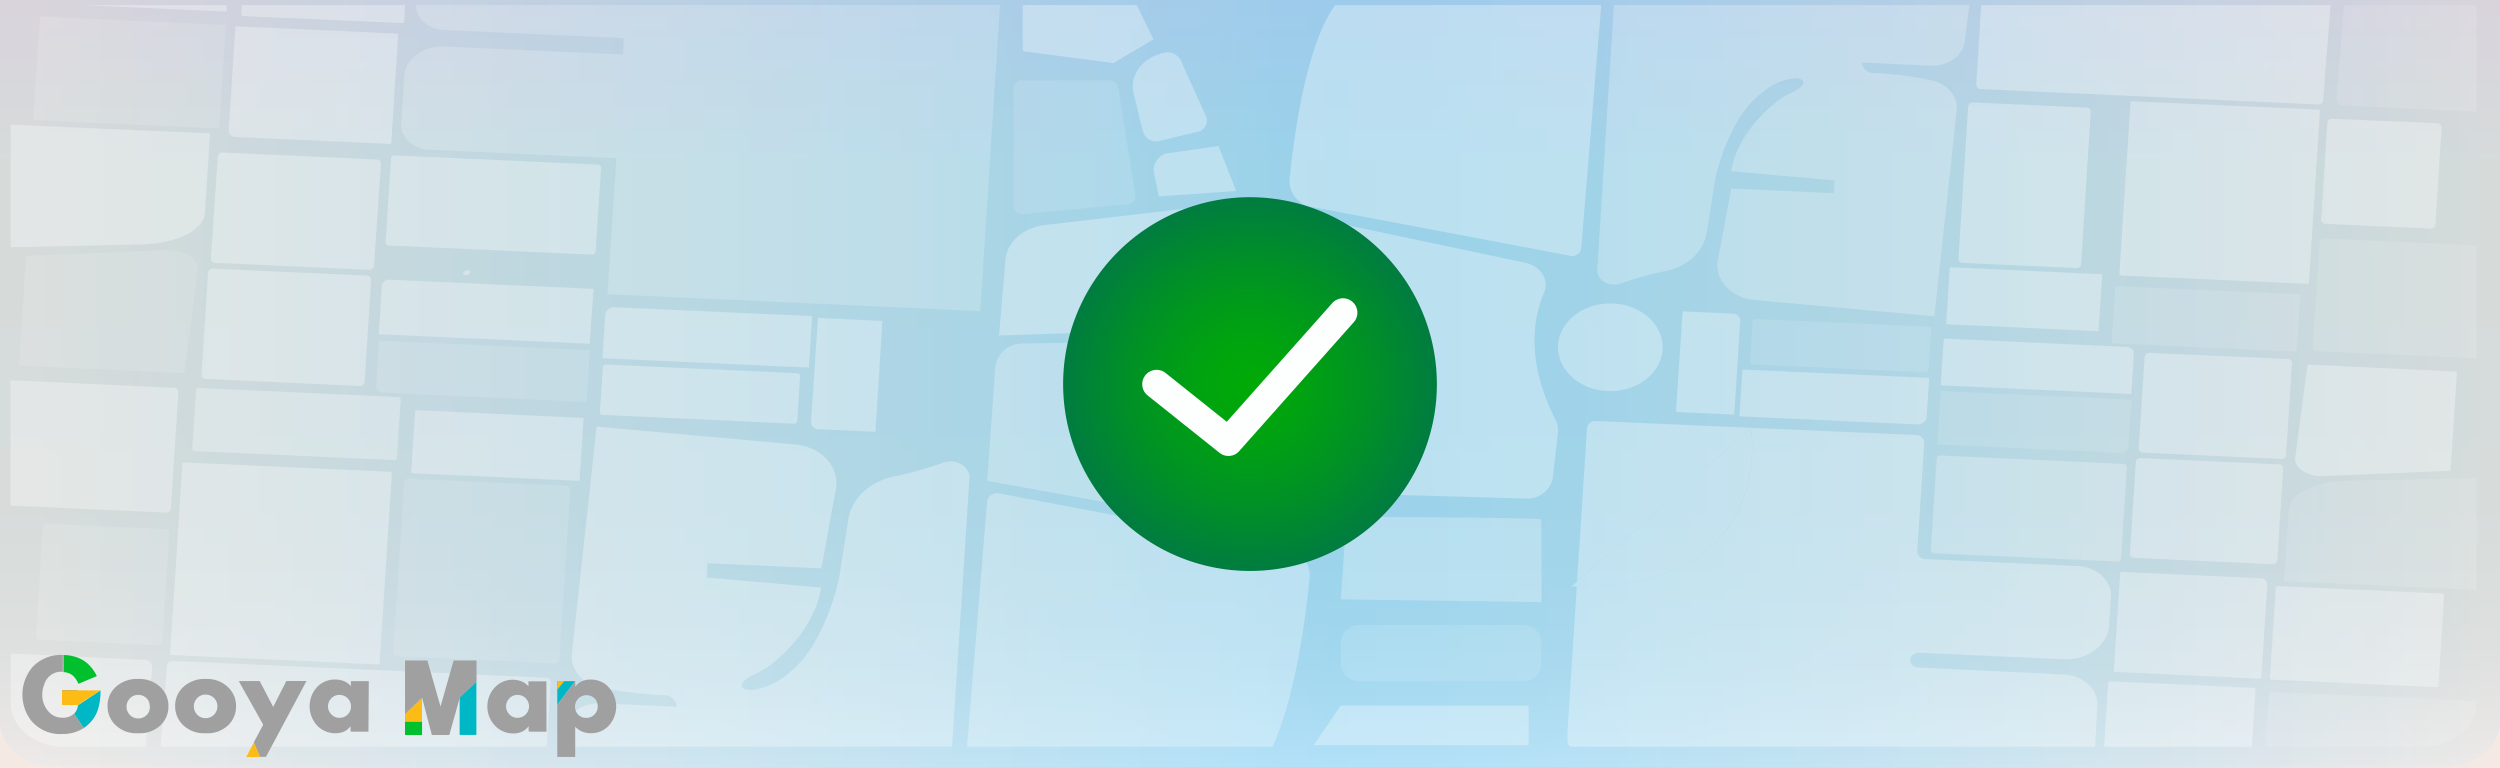<svg xmlns="http://www.w3.org/2000/svg" viewBox="0 0 358 110"><rect x="0" y="0" width="358" height="110" fill="#333333" stroke="none"/><style><![CDATA[.E{opacity:.38}.F{fill:#a0a0a0}.G{fill:#fdbb16}.H{fill:#00b8c5}]]></style><defs><linearGradient id="A" x1="-2.15" y1="55" x2="355.85" y2="55" gradientUnits="userSpaceOnUse"><stop offset=".02" stop-color="#f5e9e4"/><stop offset=".54" stop-color="#acdff7"/><stop offset=".63" stop-color="#b4e0f5"/><stop offset=".79" stop-color="#cbe3ef"/><stop offset=".98" stop-color="#f0e8e5"/><stop offset="1" stop-color="#f5e9e4"/></linearGradient><linearGradient id="B" x1="179" x2="179" y2="109.76" gradientUnits="userSpaceOnUse"><stop offset="0" stop-color="#4d69b2"/><stop offset=".22" stop-color="#3994a7"/><stop offset=".54" stop-color="#3b95a8"/><stop offset=".66" stop-color="#4299ac"/><stop offset=".74" stop-color="#4ea1b3"/><stop offset=".81" stop-color="#5fabbd"/><stop offset=".87" stop-color="#75b8ca"/><stop offset=".92" stop-color="#90c9db"/><stop offset=".97" stop-color="#b0dced"/><stop offset="1" stop-color="#c7eafb"/></linearGradient><radialGradient id="C" cx="179" cy="55" r="26.76" gradientUnits="userSpaceOnUse"><stop offset="0" stop-color="#00aa06"/><stop offset=".24" stop-color="#00a40e"/><stop offset=".62" stop-color="#009224"/><stop offset="1" stop-color="#007c40"/></radialGradient></defs><path d="M0 0h358v110H0z" fill="url(#A)"/><path d="M0,0V103.38c0,3.53,3.46,6.38,7.72,6.38H350.28c4.26,0,7.72-2.85,7.72-6.38V0Z" opacity=".17" fill="url(#B)"/><g opacity=".32" fill="#fff"><path d="M335.66.73l-1.07,13.44a1,1,0,0,0,1,.94l19.06.87V.73Z" class="E"/><path d="M349 17.64L334 17a.64.64 0 0 0-.71.53l-.9 13.92a.62.62 0 0 0 .64.6l15 .68a.64.64 0 0 0 .71-.54l.9-13.9a.62.62 0 0 0-.64-.64zm-17-1.94l-26.65-1.2c-.14 0-.26.08-.26.2l-1.6 24.53c0 .1.1.2.24.22l26.65 1.2a.24.24 0 0 0 .26-.2l1.58-24.53a.22.22 0 0 0-.23-.22zm-24.18 34.83a.64.64 0 0 0-.71.54l-.85 13.16a.6.6 0 0 0 .64.59l19.75.9a.64.64 0 0 0 .71-.53l.85-13.2a.61.61 0 0 0-.63-.59zm18.28 29.73l.85-13.17a.61.61 0 0 0-.63-.59l-19.76-.9a.64.64 0 0 0-.71.53L305 79.3a.61.61 0 0 0 .64.59l19.75.9a.64.64 0 0 0 .7-.53zm-1.42 3.46a1 1 0 0 0-1-.92l-20.06-.9-.92 14.3 21.1 1zM323 98.8a.31.31 0 0 0-.32-.3l-20.43-.93a.31.31 0 0 0-.35.27l-.6 9.1h21.16zm-41.15-83.64l-1.4 21.9a.6.6 0 0 0 .63.59l16.22.74a.64.64 0 0 0 .71-.53L299.4 16a.61.61 0 0 0-.64-.59l-16.2-.74a.65.65 0 0 0-.71.49z"/><path d="M332.17 34.7l-1 15a.62.62 0 0 0 .64.6l22.83 1V35.15l-21.78-1a.63.63 0 0 0-.69.54zM328.9 50l.5-7.55a.34.34 0 0 0-.35-.33L303.27 41a.34.34 0 0 0-.38.29l-.5 7.55a.33.33 0 0 0 .34.33l25.77 1.17a.35.35 0 0 0 .39-.34z" class="E"/><path d="M279.2 38.37l-.5 7.94a.13.13 0 0 0 .13.12l21.55 1a.11.11 0 0 0 .14-.1l.52-7.94a.13.13 0 0 0-.13-.12l-21.55-1a.14.14 0 0 0-.15.1zm53.52 29.8l18.2-.76.92-14.2-21.4-1-1.76 13.3c-.2 1.5 1.74 2.77 4.04 2.67z"/><path d="M327.76 72.92l-.67 10.3 27.57 1.25v-16l-18.6.38c-4.6.14-8.16 1.83-8.3 4.06z" class="E"/><path d="M332.67 14.38L333.74.73H283.7l-.7 11.4a.65.65 0 0 0 .68.63l48.3 2.2a.67.67 0 0 0 .7-.56zm-7.34 82.95l23.56 1.07a.28.28 0 0 0 .3-.23l.8-12.92a.26.26 0 0 0-.26-.25l-23.54-1.07a.28.28 0 0 0-.3.23l-.83 12.92a.26.26 0 0 0 .26.25z"/><path d="M325.2 99.06a.26.26 0 0 0-.29.22l-.5 7.64H347c4.2 0 7.62-2.8 7.62-6.26v-.26z" class="E"/><path d="M244.42 33.22l1.18-7.46a29 29 0 0 1 3.56-9 14.16 14.16 0 0 1 3.66-3.88 8.26 8.26 0 0 1 4.18-1.67c.85 0 1.53.3 1.1 1s-2.38 1.36-3.2 2c-3.54 2.64-6.27 6.26-7 10.23a.08.08 0 0 0 .08.09l14.66 1.3a.08.08 0 0 1 .08.07l-.1 1.7a.08.08 0 0 1-.09.07L248 27a.07.07 0 0 0-.09.06L246 37.22c-.52 2.82 1.87 5.44 5.26 5.74l25.64 2.32s.1 0 .1-.07l3.2-29.36c.23-2.07-1.43-4-3.86-4.4a51.93 51.93 0 0 0-8-1 1.59 1.59 0 0 1-1.68-1.41.08.08 0 0 1 .09-.08l9.7.44c2.48.1 4.63-1.4 4.9-3.48l.66-5.2h-50.9l-2.38 37.87c-.1 1.53 1.74 2.6 3.42 2a46.41 46.41 0 0 1 6.27-1.76c3.22-.63 5.6-2.84 6-5.62z" opacity=".78"/><path d="M304.55 49.68l-26.2-1.2-.44 6.7 27.3 1.24.37-5.8a1 1 0 0 0-1.01-.95z"/><path d="M277.42 63.64l26.3 1.2a1 1 0 0 0 1.08-.84l.44-6.76L277.9 56z" class="E"/><path d="M277 79.23l26.15 1.18a.51.51 0 0 0 .57-.43l.84-13.07a.49.49 0 0 0-.51-.48l-26.14-1.2a.51.51 0 0 0-.57.43l-.85 13.08a.5.5 0 0 0 .51.48z" opacity=".8"/><path d="M276.16 46.8l-24.65-1.12a.43.43 0 0 0-.51.32l-.37 5.8a.41.41 0 0 0 .42.39l24.66 1.12a.42.42 0 0 0 .47-.35l.38-5.8a.41.41 0 0 0-.4-.36z" class="E"/><path d="M275.9 59.72l.36-5.6-26.75-1.2-.43 6.7 25.42 1.15a1.26 1.26 0 0 0 1.4-1.04zm-26.7-13.8a1 1 0 0 0-1-1l-7.25-.33L240 59l8.35.38zm51.14 55.17c.15-2.36-2-4.37-4.8-4.5l-20.8-1a1.15 1.15 0 0 1-1.2-1.12 1.2 1.2 0 0 1 1.34-1l20.65.94c3.4.15 6.3-2 6.5-4.88l.26-4c.15-2.34-2-4.35-4.78-4.47l-21.76-1a1.16 1.16 0 0 1-1.2-1.13l1-15.52a1.15 1.15 0 0 0-1.2-1.12l-45.75-2a1.22 1.22 0 0 0-1.34 1l-1.42 22 24.9-22s3.9 23-24.94 22.65l-1.34 20.84v1.37a1 1 0 0 0 .42.77H300zm-75.5-64.47a1.27 1.27 0 0 0 1.58-1L229.3.73h-38.1c-4.2 5.68-5.94 19-6.54 25.07a3.79 3.79 0 0 0 3.38 3.87z"/><ellipse cx="230.6" cy="49.73" rx="7.49" ry="6.28"/><path d="M21.8 95.5a1.09 1.09 0 0 0-1.12-1l-19.16-.92v7.08c0 3.46 3.4 6.26 7.62 6.26h11.74z"/><path d="M6.86 75a.64.64 0 0 0-.71.53l-1 15.5a.61.61 0 0 0 .63.59l16.75.76a.64.64 0 0 0 .71-.53l1-15.5a.61.61 0 0 0-.63-.59z" class="E"/><path d="M24.6 93.8l29.5 1.34c.14 0 .26-.08.26-.2l1.76-27.16c0-.1-.1-.2-.24-.22l-29.5-1.34a.23.23 0 0 0-.26.2l-1.76 27.16a.24.24 0 0 0 .24.22zM29.8 39l-.95 14.68a.62.62 0 0 0 .64.59l22 1a.64.64 0 0 0 .71-.53l.95-14.68a.62.62 0 0 0-.64-.59l-22-1a.64.64 0 0 0-.71.53zm1.4-16.62l-1 14.67a.61.61 0 0 0 .64.59l22 1a.64.64 0 0 0 .71-.53l1-14.67a.62.62 0 0 0-.64-.6l-22-1a.65.65 0 0 0-.71.54zm1.54-3.68a1 1 0 0 0 1 .92l22.28 1 1-15.8-23.3-1.05zm24.8-15.4a.32.32 0 0 0 .35-.31L58 .73H34.64L34.56 2a.31.31 0 0 0 .32.3z"/><path d="M56.94 94l22.44 1a.64.64 0 0 0 .71-.53l1.57-24.33a.6.6 0 0 0-.63-.59l-22.44-1a.63.63 0 0 0-.71.53l-1.58 24.3a.62.62 0 0 0 .64.62z" class="E"/><path d="M24.47 72.86l1.08-16.74a.6.6 0 0 0-.64-.59L1.5 54.46V72.4l22.24 1a.65.65 0 0 0 .71-.53z"/><path d="M56.84 65.6l.54-8.42a.33.33 0 0 0-.34-.32l-28.57-1.3a.34.34 0 0 0-.38.29l-.55 8.42a.34.34 0 0 0 .35.32l28.56 1.3a.35.35 0 0 0 .39-.29z" opacity=".9"/><path d="M83 68.76l.57-8.8a.12.12 0 0 0-.13-.12l-23.85-1.1a.14.14 0 0 0-.14.11l-.57 8.8a.13.13 0 0 0 .13.12l23.86 1.08a.12.12 0 0 0 .13-.1z"/><path d="M28.33,38.73c.22-1.63-1.93-3-4.47-2.92l-20.13.84-1,15.7,23.66,1.08Z" class="E"/><path d="M1.52 35.4l18.65-.4c5.1-.1 9-2 9.18-4.5l.73-11.4-28.56-1.25zm77.36 62.36a.73.73 0 0 0-.75-.7l-53.38-2.42a.75.75 0 0 0-.83.62L23 106.92h55.28z"/><path d="M5 17.2l26.1 1.18a.27.27 0 0 0 .3-.22l.92-14.33a.26.26 0 0 0-.26-.25L6 2.38a.28.28 0 0 0-.29.23l-.98 14.33a.26.26 0 0 0 .27.25z" class="E"/><path d="M11.76.73l20.43.92a.26.26 0 0 0 .29-.21v-.7zm127.07 67.75c.1-1.68-1.93-2.88-3.78-2.22a50.9 50.9 0 0 1-6.94 1.95c-3.55.7-6.22 3.18-6.64 6.22l-1.3 8.25a32.37 32.37 0 0 1-3.93 10 15.73 15.73 0 0 1-4.06 4.32 9.17 9.17 0 0 1-4.62 1.82c-.94 0-1.7-.32-1.2-1.1s2.63-1.5 3.54-2.17c3.9-2.92 6.92-6.92 7.68-11.32 0-.05 0-.1-.1-.1l-16.2-1.43a.08.08 0 0 1-.08-.09l.12-1.88a.1.1 0 0 1 .1-.08l16.12.74a.1.1 0 0 0 .1-.07L119.7 70c.57-3.12-2.08-6-5.82-6.35L85.54 61.1a.09.09 0 0 0-.11.07L81.9 93.63c-.24 2.3 1.6 4.4 4.28 4.87a58.49 58.49 0 0 0 8.87 1.06 1.76 1.76 0 0 1 1.86 1.56.09.09 0 0 1-.1.09l-10.73-.5c-2.74-.12-5.12 1.57-5.42 3.85l-.32 2.35h56z"/><path d="M84.46 50.15L54.3 48.78l-.42 6.5a1 1 0 0 0 1 .95L84 57.56z" class="E"/><path d="M55.77 40.05a1 1 0 0 0-1.08.81l-.45 7 30.2 1.37.55-7.86zM85.3 36l.78-11.95a.5.5 0 0 0-.52-.48l-29-1.32a.52.52 0 0 0-.57.43l-.77 12a.49.49 0 0 0 .51.48l29 1.3a.5.5 0 0 0 .57-.47zm1.04 23.42l27.35 1.25a.43.43 0 0 0 .47-.36l.42-6.47a.41.41 0 0 0-.43-.4L86.8 52.2a.43.43 0 0 0-.47.35L85.9 59a.41.41 0 0 0 .43.42zm29.96-14.16L88.07 44a1.27 1.27 0 0 0-1.4 1l-.4 6.3 29.56 1.34zm.93 16.2l8.13.37 1-15.87-9.23-.42-1 14.95a1 1 0 0 0 1.1.97z"/><path d="M140.37 44.55L143.2.73H59.57c0 1.88 1.76 3.46 4 3.57l25.77 1.17-.12 2.33a0 0 0 0 1 0 0L63.6 6.66c-3-.13-5.6 1.8-5.72 4.34l-.43 6.72c-.13 1.95 1.65 3.62 4 3.72l26.8 1.22a0 0 0 0 1 0 0L87 42.13l53.3 2.42s.06.01.06 0z" opacity=".6"/><path d="M187.53 82.64c.2-2-1.4-3.84-3.74-4.28l-40.68-7.7a1.42 1.42 0 0 0-1.75 1.1l-2.88 35.16h43.76c3.25-7.17 4.76-18.57 5.3-24.28z" opacity=".92"/><path d="M180 73.62c-.2-9.7-3.72-24.84-3.72-24.84l-30 .4a3.88 3.88 0 0 0-3.78 3.61l-1.13 16.07 36.43 6.6a1.82 1.82 0 0 0 2.2-1.84z" opacity=".82"/><path d="M143.06 48.05l39.7-1.37c.62-4.22-5.14-17.73-5.14-17.73l-28 3.28c-3.07.35-5.4 2.4-5.63 4.93zm41.44 28.17l3.33 1c1.57-8.35-4.24-28.85-4.24-28.85l-4.24.9 2.42 24.06a3.55 3.55 0 0 0 2.73 2.88z"/><path d="M145.14 12.64v16.9a1.23 1.23 0 0 0 1.31 1.11h.15l14.85-1.4A1.16 1.16 0 0 0 162.6 28l-2.48-15.5a1.27 1.27 0 0 0-1.31-1h-12.36a1.23 1.23 0 0 0-1.31 1.14z" class="E"/><path d="M165.22 24.62l.73 3.5 11.05-.77-2.5-6.44-7 1a2.45 2.45 0 0 0-2.27 2.72zm3.83-16.06a2.13 2.13 0 0 0-2.35-1c-3.08.65-5 3.2-4.37 5.82l1.35 5.5a2 2 0 0 0 2.51 1.27l5.22-1.26a1.63 1.63 0 0 0 1.31-2.19l-3.67-8.14zM146.45.73v6.6l13 1.7 5.73-3.4-2.4-4.9h-16.33zm75.9 67.73l.74-6.46v-.53a2.88 2.88 0 0 0-.31-1.28c-4.35-8.54-3.18-14.8-1.66-18.3.78-1.8-.47-3.8-2.7-4.26l-30.54-6.45a4.33 4.33 0 0 0-3.87 1 2.88 2.88 0 0 0-.87 2.75L191 68.1a3.73 3.73 0 0 0 3.66 2.61l23.67.68a3.71 3.71 0 0 0 4.03-2.94z"/><path d="M220.72 74.37c0-.2-15.8-.3-23.55-.34-2.34 0-4.3.5-4.44 1.14L192 85.83l28.75.4z" opacity=".82"/><path d="M220.72 95.2v-3.35a2.61 2.61 0 0 0-2.8-2.35h-23.14a2.62 2.62 0 0 0-2.78 2.35v3.35a2.61 2.61 0 0 0 2.81 2.35h23.14a2.6 2.6 0 0 0 2.77-2.35z" class="E"/><path d="M188.1 106.7h30.8v-5.66H192l-3.88 5.66zm62.63-45.4l-25.66 22.67h.72c28.83.3 24.94-22.67 24.94-22.67zM67.34 38.92a.58.58 0 0 1-.64.5c-.25 0-.4-.1-.37-.34s.43-.38 1-.35z"/></g><path d="M179,28.24A26.76,26.76,0,1,0,205.76,55,26.78,26.78,0,0,0,179,28.24Z" fill="url(#C)"/><path d="M174.63 64.84a2 2 0 0 0 1.28.45 2 2 0 0 0 1.54-.69l16.47-18.53a2.06 2.06 0 0 0-3.08-2.73L175.67 60.4l-8.77-7a2.06 2.06 0 0 0-2.57 3.22z" fill="#fdfefe"/><path d="M24.12 101.15a3.69 3.69 0 0 1-1 2.58 4.3 4.3 0 0 1-3.35 1.27 4.31 4.31 0 0 1-3.37-1.31 3.76 3.76 0 0 1-1-2.64 3.61 3.61 0 0 1 1-2.51 4.45 4.45 0 0 1 3.44-1.31 4.27 4.27 0 0 1 3.27 1.31 3.64 3.64 0 0 1 1.01 2.61zm-2.67 0A1.59 1.59 0 0 0 21 100a1.62 1.62 0 0 0-1.19-.49 1.58 1.58 0 0 0-1.29.59 1.63 1.63 0 0 0-.4 1.09 1.66 1.66 0 0 0 .4 1.1 1.61 1.61 0 0 0 1.29.59 1.67 1.67 0 0 0 1.68-1.69zm12.35 0a3.69 3.69 0 0 1-1 2.58 4.3 4.3 0 0 1-3.35 1.27 4.31 4.31 0 0 1-3.37-1.31 3.76 3.76 0 0 1-1-2.64 3.61 3.61 0 0 1 1-2.51 4.45 4.45 0 0 1 3.44-1.31 4.27 4.27 0 0 1 3.27 1.31 3.64 3.64 0 0 1 1.01 2.61zm-2.67 0a1.59 1.59 0 0 0-.49-1.19 1.62 1.62 0 0 0-1.19-.49 1.58 1.58 0 0 0-1.29.59 1.63 1.63 0 0 0-.4 1.09 1.66 1.66 0 0 0 .4 1.1 1.61 1.61 0 0 0 1.29.59 1.67 1.67 0 0 0 1.68-1.69zm21.63 3.62H50.2V104a2.8 2.8 0 0 1-.74.67A3.07 3.07 0 0 1 48 105a3.55 3.55 0 0 1-2.4-.92 4.06 4.06 0 0 1 0-5.89 3.47 3.47 0 0 1 2.4-.88 3.36 3.36 0 0 1 1.44.31 3.24 3.24 0 0 1 .81.62v-.7h2.56zm-2.5-3.62a1.64 1.64 0 0 0-1.64-1.64 1.54 1.54 0 0 0-1.25.58 1.6 1.6 0 0 0 0 2.12 1.54 1.54 0 0 0 1.25.58 1.59 1.59 0 0 0 1.17-.48 1.55 1.55 0 0 0 .47-1.16zm28 3.62H75.7V104a2.66 2.66 0 0 1-.74.67 3 3 0 0 1-1.48.36 3.55 3.55 0 0 1-2.4-.92 4 4 0 0 1 0-5.89 3.46 3.46 0 0 1 2.34-.88 3.37 3.37 0 0 1 1.45.31 3 3 0 0 1 .8.62v-.7h2.57zm-2.5-3.62a1.64 1.64 0 0 0-1.64-1.64 1.54 1.54 0 0 0-1.25.58 1.6 1.6 0 0 0 0 2.12 1.53 1.53 0 0 0 1.25.58 1.64 1.64 0 0 0 1.64-1.64z" class="F"/><path d="M11.16 100.96H8.88v-2.1h2.22" fill="#777"/><path d="M41 97.53l-1.88 3.7-1.93-3.7h-3l3.5 6.25-2.46 4.6 1.1-2.07.88 2.07h.88l5.8-10.86H41z" class="F"/><path d="M35.24 108.4h2l-.88-2.07-1.1 2.07z" class="G"/><path d="M12.2 94.75a4.73 4.73 0 0 0-1.11-.59 6 6 0 0 0-2-.36v2.45a2.25 2.25 0 0 1 1.36.51 3.1 3.1 0 0 1 .7 1 1.29 1.29 0 0 0 .09.16l2.62-1.1a5.5 5.5 0 0 0-1.66-2.08z" fill="#00c12d"/><path d="M9 102.77a2.52 2.52 0 0 1-1.95-.77 3.54 3.54 0 0 1-1-2.53 3.85 3.85 0 0 1 .27-1.42 2.54 2.54 0 0 1 2.52-1.86H9v-2.4a5.54 5.54 0 0 0-4.4 1.8 6.13 6.13 0 0 0-.2 7.52 5.38 5.38 0 0 0 4.5 2 5.61 5.61 0 0 0 3.12-.86l-1.4-2.08a2.26 2.26 0 0 1-1.62.61z" class="F"/><path d="M12,104.24a5,5,0,0,0,2-2.56,8.55,8.55,0,0,0,.39-2.82L11.16,101a2.09,2.09,0,0,1-.53,1.2" class="H"/><path d="M11.1 98.86H8.88v2.1h2.28l3.22-2.1H11.1z" class="G"/><path d="M79.8 100.94v-3.4h2.57" class="H"/><path d="M79.8,98.78V97.53h1" class="G"/><path d="M87 98.23a3.51 3.51 0 0 0-2.4-.92 3 3 0 0 0-1.49.36 2.55 2.55 0 0 0-.74.67v-.8l-2.57 3.4v7.45h2.57v-4.33a3 3 0 0 0 .8.62 3.41 3.41 0 0 0 1.45.32 3.49 3.49 0 0 0 2.35-.88 4.06 4.06 0 0 0 0-5.89zm-1.8 4a1.56 1.56 0 0 1-1.25.57 1.61 1.61 0 0 1-1.17-.48 1.65 1.65 0 1 1 2.43-2.24 1.69 1.69 0 0 1 0 2.15z" class="F"/><path d="M60.43 99.9v5.2H58v-3" class="G"/><path d="M64.96 94.58l-1.88 6.6-1.88-6.6H58v7.66l2.44-2.33 1.4 5.34h2.5l1.5-5.34 2.4-2.26v-3.07H65z" class="F"/><path d="M65.82 99.9v5.34h2.4v-7.6l-2.4 2.26z" class="H"/><path d="M58,103.37v1.88h2.44v-1.88Z" fill="#00c12d"/></svg>